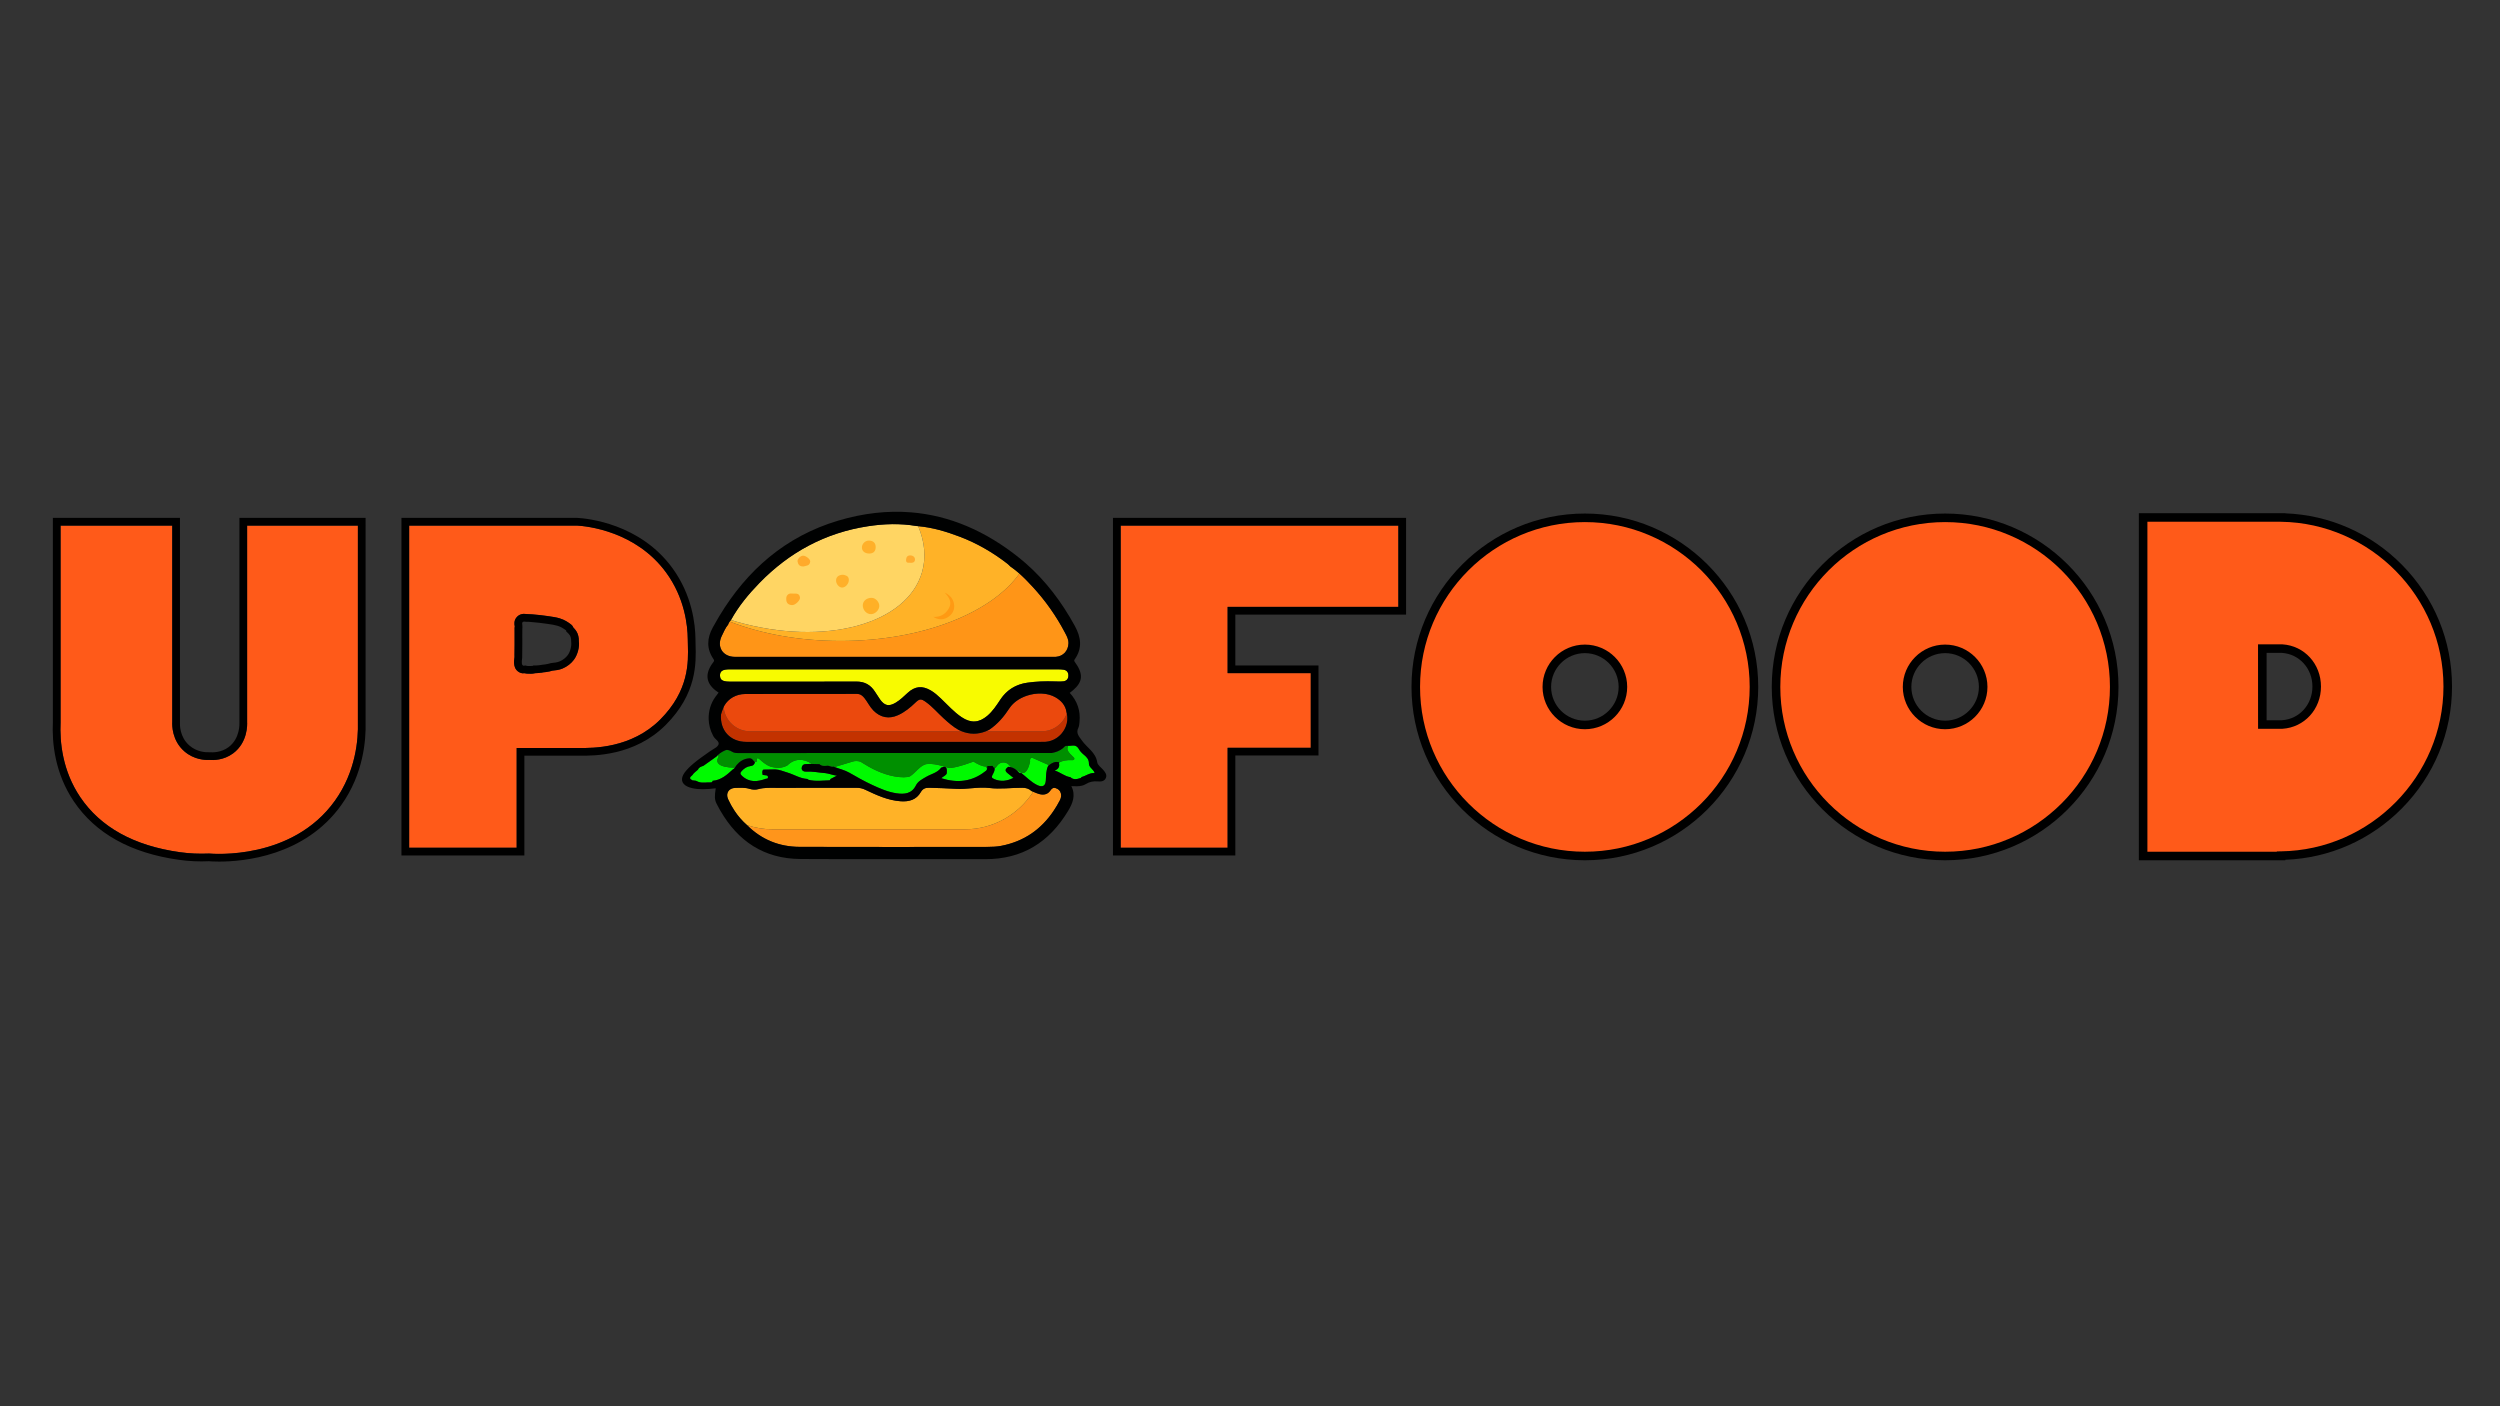 <?xml version="1.0" encoding="UTF-8" standalone="no"?>
<!-- Generator: Adobe Illustrator 24.0.0, SVG Export Plug-In . SVG Version: 6.00 Build 0)  -->

<svg
   xmlns:dc="http://purl.org/dc/elements/1.1/"
   xmlns:cc="http://creativecommons.org/ns#"
   xmlns:rdf="http://www.w3.org/1999/02/22-rdf-syntax-ns#"
   xmlns:svg="http://www.w3.org/2000/svg"
   xmlns="http://www.w3.org/2000/svg"
   xmlns:sodipodi="http://sodipodi.sourceforge.net/DTD/sodipodi-0.dtd"
   xmlns:inkscape="http://www.inkscape.org/namespaces/inkscape"
   version="1.1"
   id="Livello_1"
   x="0px"
   y="0px"
   viewBox="0 0 1920 1080"
   style="enable-background:new 0 0 1920 1080;"
   xml:space="preserve"
   sodipodi:docname="LOGO.svg"
   inkscape:version="0.92.2 (5c3e80d, 2017-08-06)"><rect x="0" y="0" width="1920" height="1080" fill="#333333" stroke="none"/><defs
     id="defs175" /><sodipodi:namedview
     pagecolor="#ffffff"
     bordercolor="#666666"
     borderopacity="1"
     objecttolerance="10"
     gridtolerance="10"
     guidetolerance="10"
     inkscape:pageopacity="0"
     inkscape:pageshadow="2"
     inkscape:window-width="1920"
     inkscape:window-height="1017"
     id="namedview173"
     showgrid="false"
     inkscape:zoom="0.37604167"
     inkscape:cx="435.81086"
     inkscape:cy="422.28281"
     inkscape:window-x="-8"
     inkscape:window-y="51"
     inkscape:window-maximized="1"
     inkscape:current-layer="Livello_1" /><style
     type="text/css"
     id="style2">
	.st0{fill:#FF951B;}
	.st1{fill:#FFB227;}
	.st2{fill:#C33200;}
	.st3{fill:#EB490D;}
	.st4{fill:#F8FB00;}
	.st5{fill:#FF9517;}
	.st6{fill:#FFD563;}
	.st7{fill:#00FA00;}
	.st8{fill:#008F00;}
	.st9{fill:#000101;}
	.st10{fill:#FFB026;}
	.st11{fill:#FFB02A;}
	.st12{fill:#FFAA28;}
	.st13{fill:#FFAA2B;}
	.st14{fill:#FFAC2E;}
	.st15{fill:#FF9A13;}
	.st16{fill:#FF5A19;}
</style><g
     id="g112"
     transform="matrix(0.821,0,0,0.821,173.205,83.379)"><g
       id="g46"><g
         id="g12"><g
           id="g6"><path
             class="st0"
             d="m 776.62,635.69 c -2.47,-0.82 -3.79,0.45 -5.19,2.47 -2.4,3.46 -6.14,4.11 -10,3.13 -2.01,-0.51 -3.94,-1.37 -5.88,-2.2 -13.55,21.09 -37.2,35.14 -63.98,35.14 H 511.9 c -8.42,0 -16.52,-1.41 -24.11,-3.97 13.6,13.65 30.24,20.32 49.3,20.38 58.69,0.19 117.37,0.09 176.06,0.03 4.14,0 8.36,-0.2 12.41,-0.98 25.51,-4.91 43.22,-20 54.98,-42.74 1.04,-2 1.39,-4.08 0.91,-6.26 -0.58,-2.61 -2.38,-4.19 -4.83,-5 z"
             id="path4"
             inkscape:connector-curvature="0"
             style="fill:#ff951b" /></g><g
           id="g10"><path
             class="st1"
             d="m 691.57,674.23 c 26.79,0 50.44,-14.06 63.98,-35.14 -0.57,-0.24 -1.14,-0.48 -1.71,-0.71 v 0 c -2.41,-2.34 -5.25,-3.01 -8.6,-3.03 -10.27,-0.04 -20.48,1.47 -30.81,0.2 -10.42,-1.28 -20.9,1.49 -31.31,0.79 -8.31,-0.56 -16.6,-0.71 -24.9,-0.99 -3.57,-0.12 -6.04,0.95 -7.81,4.03 -4.2,7.31 -11,9.13 -18.78,8.61 -12,-0.81 -22.68,-5.8 -33.31,-10.84 -2.55,-1.21 -5.04,-1.77 -7.84,-1.76 -24.98,0.06 -49.95,0.03 -74.93,0.04 -5.72,0 -11.48,-0.37 -17.09,1.2 -2.72,0.76 -5.5,0.57 -8.08,-0.23 -4.52,-1.4 -9.1,-1 -13.66,-0.91 -5.91,0.11 -9.11,5 -6.63,10.45 4.19,9.23 9.87,17.46 17.56,24.18 0.05,0.05 0.1,0.09 0.15,0.14 7.59,2.56 15.69,3.97 24.11,3.97 z"
             id="path8"
             inkscape:connector-curvature="0"
             style="fill:#ffb227" /></g></g><g
         id="g26"><g
           id="g16"><path
             class="st2"
             d="m 487.28,592.44 c 91.31,0 182.63,0 273.94,0 1.72,0 3.45,0.06 5.17,-0.02 13.58,-0.58 23.63,-13.94 20.57,-26.7 -3.34,9.73 -12.58,16.78 -23.41,16.78 h -52.29 c -7.54,3.02 -15.08,2.99 -22.64,0 H 490.6 c -12.92,0 -23.59,-10.03 -24.66,-22.68 -1.09,2.44 -2.4,6.34 -2.44,6.89 -1.23,15.01 8.69,25.73 23.78,25.73 z"
             id="path14"
             inkscape:connector-curvature="0"
             style="fill:#c33200" /></g><g
           id="g20"><path
             class="st3"
             d="m 786.96,565.73 c -0.08,-0.32 -0.15,-0.64 -0.25,-0.95 -0.85,-6.57 -4.98,-10.93 -10.29,-14.02 -13.18,-7.68 -34.88,-2.48 -43.2,10.28 -5.15,7.89 -11.11,14.91 -19.01,20.15 0,0 0,0 0,0 -0.98,0.5 -1.97,0.93 -2.95,1.32 h 52.29 c 10.83,0 20.07,-7.06 23.41,-16.78 z"
             id="path18"
             inkscape:connector-curvature="0"
             style="fill:#eb490d" /></g><g
           id="g24"><path
             class="st3"
             d="m 490.6,582.51 h 198.03 c -0.95,-0.37 -1.89,-0.78 -2.84,-1.25 0,0 0,0 0,0 v 0 c -5.15,-2.92 -9.54,-6.77 -13.91,-10.74 -5.6,-5.1 -10.5,-10.94 -16.71,-15.39 -4.5,-3.22 -5.93,-3.21 -9.98,0.7 -4.77,4.61 -9.85,8.75 -15.94,11.54 -8.59,3.94 -16.57,2.4 -23.18,-4.28 -3.38,-3.42 -5.35,-7.79 -8.28,-11.49 -1.85,-2.33 -3.87,-4.06 -7.14,-4.05 -34.86,0.05 -69.73,-0.06 -104.59,0.09 -8.48,0.04 -15.69,4.37 -19.45,10.85 -0.2,0.34 -0.43,0.81 -0.66,1.35 1.06,12.64 11.73,22.67 24.65,22.67 z"
             id="path22"
             inkscape:connector-curvature="0"
             style="fill:#eb490d" /></g></g><g
         id="g30"><path
           class="st4"
           d="m 471.76,536.09 c 39.48,0 78.96,0.08 118.44,-0.06 7.67,-0.03 13.18,3.07 17.23,9.34 1.56,2.41 3.09,4.84 4.73,7.19 4.26,6.09 8.3,6.99 14.67,3.23 4.24,-2.5 7.7,-5.96 11.31,-9.26 6.85,-6.27 13.6,-6.88 21.62,-2.21 3.5,2.04 6.47,4.73 9.4,7.49 6.36,5.99 12.12,12.67 19.48,17.55 8.62,5.72 16.13,5.3 24.01,-1.37 5,-4.23 8.53,-9.65 12.1,-15.06 5.95,-9.01 14.32,-14.23 25,-15.83 8.55,-1.29 17.14,-1.48 25.76,-1.23 2.72,0.08 5.47,0.24 8.16,-0.07 3.11,-0.36 4.86,-2.39 4.8,-5.61 -0.05,-2.98 -1.64,-4.87 -4.6,-5.34 -1.69,-0.27 -3.42,-0.3 -5.14,-0.3 -50.97,-0.01 -101.93,-0.01 -152.9,-0.01 -51.4,0 -102.79,0 -154.19,0 -6.63,0 -9.16,1.62 -9.12,5.82 0.05,4.19 2.54,5.73 9.24,5.73 z"
           id="path28"
           inkscape:connector-curvature="0"
           style="fill:#f8fb00" /></g><g
         id="g44"><g
           id="g34"><path
             class="st5"
             d="m 476.58,512.9 c 99.07,0 198.15,0 297.22,0 1,0 2.01,0.05 3.01,-0.03 6.83,-0.54 11.46,-5.66 11.73,-12.55 0.15,-3.7 -1.5,-6.68 -3.09,-9.72 -8.22,-15.75 -18.37,-30.18 -30.41,-43.22 -3.96,-4.29 -8.01,-8.53 -12.39,-12.4 -26.14,36.89 -91.23,63.03 -167.41,63.03 -38.61,0 -74.37,-6.72 -103.66,-18.14 -0.63,0.86 -1.12,1.8 -1.43,2.85 0,0 0,0 0,0 -2.64,3.1 -4.11,6.88 -5.89,10.45 -5.12,10.31 0.81,19.73 12.32,19.73 z"
             id="path32"
             inkscape:connector-curvature="0"
             style="fill:#ff9517" /></g><g
           id="g38"><path
             class="st1"
             d="m 742.66,434.99 c -2.7,-2.39 -5.52,-4.64 -8.53,-6.68 -0.93,-0.88 -1.79,-1.84 -2.8,-2.61 -13.59,-10.51 -28.32,-19.06 -44.39,-25.18 -12.63,-4.81 -25.51,-8.66 -39.03,-9.89 6.1,14.42 7.64,29.09 3.66,42.98 -14.07,49.07 -91.73,69.86 -173.46,46.42 -1.78,-0.51 -3.54,-1.04 -5.29,-1.59 -0.01,0.01 -0.02,0.03 -0.02,0.04 -0.45,0.44 -0.84,0.91 -1.2,1.4 29.29,11.42 65.05,18.14 103.66,18.14 76.16,0 141.26,-26.14 167.4,-63.03 z"
             id="path36"
             inkscape:connector-curvature="0"
             style="fill:#ffb227" /></g><g
           id="g42"><path
             class="st6"
             d="m 651.57,433.6 c 3.98,-13.89 2.44,-28.55 -3.66,-42.98 -0.57,-0.05 -1.14,-0.11 -1.71,-0.15 -15.14,-2.6 -30.33,-2.08 -45.38,0.24 -39.76,6.12 -73.39,24.29 -101.37,53.05 -10.21,10.49 -19.54,21.73 -26.63,34.66 1.75,0.54 3.51,1.08 5.29,1.59 81.72,23.45 159.38,2.66 173.46,-46.41 z"
             id="path40"
             inkscape:connector-curvature="0"
             style="fill:#ffd563" /></g></g></g><g
       id="g72"><g
         id="g50"><path
           class="st7"
           d="m 799.68,626.33 c 0.22,-0.07 0.43,-0.14 0.65,-0.2 0.13,-0.27 0.26,-0.53 0.39,-0.8 0,0 0,0 0,0 4.17,-0.96 7.56,-4.16 12.35,-3.7 -1.14,-3.86 -5.54,-5.16 -5.42,-9.11 0.1,-3.51 -1.96,-5.81 -4.4,-7.81 -1.99,-1.62 -3.79,-3.43 -5.03,-5.62 -1.57,-2.78 -3.74,-3.65 -6.76,-3.19 -1.06,0.16 -2.15,0.18 -3.23,0.2 -1.52,3.28 -0.99,5.17 5.38,11.11 0.89,0.83 0.26,2.32 -0.96,2.27 -6.18,-0.24 -10.18,0.57 -12.98,2.46 0.57,3.03 0.14,5.72 -4.06,7.28 5.78,1.87 9.54,5.59 14.67,6.2 2.96,2.78 6.18,1.91 9.4,0.91 z"
           id="path48"
           inkscape:connector-curvature="0"
           style="fill:#00fa00" /></g><g
         id="g54"><path
           class="st7"
           d="m 733.02,614.14 c -2.95,-3.44 -8.33,-3.27 -11.05,0.36 l -1.61,2.14 -0.98,0.42 c 0.35,2.21 -0.81,4.08 -1.75,5.91 -1.08,2.11 -1.37,3.07 1.45,4.28 6.24,2.68 11.89,1.86 18.01,-1.15 -1.86,-1.49 -3.33,-2.75 -4.88,-3.9 -3.34,-2.49 -3.33,-4.17 0.1,-6.47 1.3,0.07 2.5,0.34 3.62,0.76 l -1.75,-1 z"
           id="path52"
           inkscape:connector-curvature="0"
           style="fill:#00fa00" /></g><g
         id="g58"><path
           class="st7"
           d="m 699.63,610.88 c -12.51,4.62 -20.28,6.43 -23.83,5.72 -7.14,-2.47 -13.92,-3.98 -19.93,-3.41 -5.76,0.82 -10.34,8.1 -15.42,11.36 -2.04,1.3 -8.76,1.31 -14.97,0.12 -11.38,-2.17 -21.04,-7.01 -31.62,-13.72 -2.36,-0.79 -4.91,-0.82 -7.3,-0.1 l -16.84,5.12 c 4.62,1.76 9.49,2.79 13.86,5.3 6.93,3.98 13.95,7.97 21.14,11.31 7.3,3.4 14.94,6.76 23.05,7.96 7.21,1.06 14.12,0.52 18.08,-7.39 1.94,-3.87 5.84,-5.81 9.51,-7.96 4.76,-2.78 10.6,-3.84 14.13,-8.64 0,0 0,0 0,0 0,0 0,0 0,0 2.85,-1.27 5.16,-1.47 5.27,2.67 0.02,0.85 -0.04,1.7 -0.06,2.55 -0.8,2.37 -3.56,2.78 -5.06,4.67 15.06,4.74 28.8,3.27 41.18,-6.58 0,0 0,0 0,0 0,0 0,0 0,0 1,-0.55 1.42,-1.32 1.6,-2.18 -0.24,-0.7 -0.66,-1.43 -1.26,-2.2 -3.33,-0.02 -7.34,-2.05 -11.53,-4.6 z"
           id="path56"
           inkscape:connector-curvature="0"
           style="fill:#00fa00" /></g><g
         id="g62"><path
           class="st7"
           d="m 752.61,610.88 c -2.12,9.44 -5.51,12.84 -10.37,9.21 l -2.69,-1.54 c 0.71,0.58 1.38,1.23 2.01,1.95 0.84,0.96 1.66,1.41 2.88,1.11 4.85,3.8 9.07,8.37 14.74,11.16 0.03,0.02 0.06,0.04 0.1,0.05 4.75,2.32 7.76,1.05 8.07,-4.26 0.27,-4.69 0.15,-9.38 2.18,-13.77 0,0 0,0 0,0 0,0 0,0 0.01,0 0.24,-0.19 0.48,-0.38 0.72,-0.57 l -15.34,-6.82 c -1.98,-0.63 -2.69,1.36 -2.31,3.48 z"
           id="path60"
           inkscape:connector-curvature="0"
           style="fill:#00fa00" /></g><g
         id="g66"><path
           class="st7"
           d="m 461.23,606.28 -0.46,-1.74 c -0.55,0.51 -1.08,1.04 -1.56,1.63 -4.06,2.88 -8.12,5.77 -12.18,8.65 -2.04,0.66 -4.12,1.28 -5.05,3.54 -0.85,0.81 -1.79,1.53 -2.69,2.29 -0.98,0.83 -1.9,1.71 -2.57,2.85 -2.89,2.34 -2.89,3.33 0,4.91 0,0 0,0 0,0 0,0 0,0 0,0 0,0 0,0 0,0 1.11,0.14 2.23,0.27 3.34,0.41 0,0 0,0 0,0 0.6,0.27 1.2,0.54 1.8,0.82 0,0 0,0 0,0 0,0 0,0 0,0 0.35,0.15 0.71,0.28 1.07,0.39 3.61,1.11 7.35,0.13 11.02,0.32 1,0.05 1.58,-0.48 1.7,-1.49 7.95,-0.64 13.47,-5.6 18.94,-10.66 0,0 0,0 0,0 0.83,-0.34 1.39,-0.92 1.86,-1.58 -16.51,-0.38 -18.21,-5.36 -15.22,-10.34 z"
           id="path64"
           inkscape:connector-curvature="0"
           style="fill:#00fa00" /></g><g
         id="g70"><path
           class="st7"
           d="m 525.72,614.34 c -4.63,2.74 -10.05,2.96 -16.12,1.15 -9.21,-3.46 -12.67,-12.67 -12.67,-4.61 l -1.73,0.54 c 0,0 0,0 0,0 -0.44,2.17 -1.68,3.34 -3.97,3.59 -3.31,0.36 -5.89,2.04 -8.22,4.47 -1.84,1.92 -1.73,2.99 0.16,4.76 6.89,6.42 14.51,5.58 22.43,2.63 0.91,0.07 1.74,-0.07 1.83,-1.18 0.07,-0.88 -0.21,-1.73 -1.22,-1.91 -1.24,-0.22 -2.5,-0.32 -3.75,-0.46 -0.16,-1.69 -0.88,-3.46 0.64,-4.93 3.75,-0.06 7.5,-0.11 11.25,-0.17 3.85,0.1 7.3,1.74 10.92,2.78 6.43,1.85 12.2,5.78 19.1,6.12 0,0 0,0 0,0 0.33,0.26 0.66,0.52 0.98,0.78 0,0 0,0 0,0 0,0 0,0 0,0 6.54,1.69 13.17,0.68 19.76,0.5 0.31,-0.01 0.59,-0.85 0.89,-1.3 0,0 0,0 0,0 1.66,-0.86 3.32,-1.72 5.96,-3.09 -4.5,-0.49 -7.47,-2.11 -10.96,-2.38 -6.07,-0.47 -12.08,-1.78 -18.22,-1.42 -2.2,0.13 -3.81,-1.22 -3.82,-3.06 0,-1.93 1.17,-3.85 3.71,-3.93 1.43,-0.04 2.86,-0.12 4.29,-0.19 v 0 c 0.53,0.02 1.06,0.03 1.59,0.05 -7.62,-5.31 -16.22,-5.34 -22.83,1.26 z"
           id="path68"
           inkscape:connector-curvature="0"
           style="fill:#00fa00" /></g></g><g
       id="g76"><path
         class="st8"
         d="m 792.65,609.48 c 1.21,0.05 1.85,-1.44 0.96,-2.27 -6.37,-5.94 -6.91,-7.84 -5.38,-11.11 -0.49,0.01 -0.99,0.02 -1.48,0.04 0,0 0,0 0,0 -0.93,-0.04 -1.54,0.4 -2.09,0.94 -0.43,0.42 -0.82,0.9 -1.28,1.27 -3.1,2.47 -6.65,3.81 -10.51,4.46 -1.82,0 -3.63,0 -5.45,0 -58.31,0 -116.63,-0.01 -174.94,0.01 -37.6,0.01 -75.2,0.05 -112.79,0.08 0,0 0,0 0,0 0,0 0,0 0,0 -2.11,-0.07 -4.08,-0.11 -6.07,-1.41 -1.58,-1.04 -4.22,-1.98 -5.71,-1.36 -2.55,1.07 -5.05,2.47 -7.15,4.41 l 0.46,1.74 c -2.99,4.99 -1.29,9.96 15.22,10.34 0.59,-0.82 1.04,-1.77 1.69,-2.54 2.99,-3.52 6.49,-5.72 11.37,-6.25 3.44,-0.38 3.95,2.21 5.7,3.6 l 1.73,-0.54 c 0,-8.06 3.46,1.15 12.67,4.61 6.07,1.81 11.5,1.59 16.12,-1.15 6.6,-6.6 15.21,-6.57 22.85,-1.27 2.36,0.07 4.72,0.14 7.08,0.2 2.01,2.01 4.53,1.7 7.02,1.52 0,0 0,0 0,0 0,0 0,0 0,0 2.1,-0.43 3.89,1.49 6.03,0.78 0.34,0.14 0.68,0.26 1.03,0.4 l 16.84,-5.12 c 2.38,-0.73 4.93,-0.69 7.3,0.1 10.57,6.72 20.24,11.55 31.62,13.72 6.21,1.19 12.94,1.18 14.97,-0.12 5.09,-3.26 9.67,-10.54 15.42,-11.36 6.01,-0.57 12.79,0.95 19.93,3.41 3.55,0.71 11.33,-1.09 23.83,-5.72 4.19,2.55 8.2,4.57 11.52,4.61 0.6,0.77 1.02,1.5 1.26,2.2 0.19,-0.85 0.15,-1.79 0.26,-2.68 1.68,-0.04 3.37,-0.08 5.05,-0.12 0.22,0.84 0.44,1.68 1.57,1.63 0.05,0.19 0.07,0.36 0.1,0.54 l 0.98,-0.42 1.61,-2.14 c 2.72,-3.63 8.1,-3.8 11.05,-0.36 l 1.16,1.35 1.75,1 c 1.32,0.48 2.52,1.18 3.62,2.07 l 2.69,1.54 c 4.86,3.62 8.25,0.23 10.37,-9.21 -0.38,-2.12 0.33,-4.11 2.3,-3.46 l 15.34,6.82 c 2.72,-2.1 5.6,-3.69 9.31,-2.79 0.04,0.17 0.07,0.33 0.1,0.49 2.79,-1.91 6.79,-2.72 12.97,-2.48 z"
         id="path74"
         inkscape:connector-curvature="0"
         style="fill:#008f00" /></g><g
       id="g80"><path
         class="st9"
         d="m 791.23,633.84 c 3.53,0.14 6.89,0.31 9.93,-0.45 1.24,-0.31 2.44,-0.77 3.57,-1.47 3.5,-2.18 7.01,-2.85 11,-2.52 3.04,0.26 6.36,0.12 7.78,-3.22 1.31,-3.07 -0.74,-5.53 -2.61,-7.73 -1.95,-2.29 -5.04,-4.12 -5.49,-7.05 -1.44,-9.28 -9.67,-13.56 -14.4,-20.37 -2.62,-3.77 -5.73,-6.69 -3.25,-11.74 0.79,-1.61 0.89,-3.61 1.08,-5.46 1.08,-10.45 -2.03,-19.55 -9.12,-27.26 1.15,-0.84 2.18,-1.68 3.14,-2.5 9.32,-8.01 9.64,-15.39 1.61,-26.4 -0.76,-1.05 -0.72,-1.58 -0.04,-2.55 7.27,-10.35 5.86,-20.54 0.06,-31.12 -12.16,-22.19 -27.09,-42.13 -46.03,-58.68 -1.84,-1.61 -3.7,-3.19 -5.62,-4.73 -31.5,-25.34 -65.44,-39.98 -101.66,-42.89 -21.81,-1.76 -44.45,0.74 -67.88,7.71 -49.44,14.71 -85.43,46.29 -111.4,89.36 -0.16,0.27 -0.33,0.54 -0.49,0.81 -1.92,3.21 -3.79,6.48 -5.61,9.82 -5.5,10.12 -6.01,19.88 0.64,29.57 0.82,1.19 0.74,1.75 -0.13,2.87 -4.03,5.23 -5.82,10.08 -5.41,14.55 0.4,4.35 2.9,8.33 7.5,11.94 0.88,0.69 1.8,1.36 2.83,2.02 -0.95,1.26 -1.91,2.51 -2.84,3.78 -4.56,6.14 -6.7,13.7 -6.44,21.2 0.18,5.17 1.51,10.3 3.97,14.94 0.22,0.42 0.43,0.84 0.67,1.25 1.54,2.63 5.88,4.62 4.46,7.65 -0.44,0.93 -1.21,1.7 -2.13,2.4 -1.67,1.27 -3.86,2.3 -5.59,3.55 -0.23,0.17 -0.48,0.32 -0.71,0.49 -5.15,3.71 -10.45,7.25 -15.27,11.37 -0.59,0.5 -1.17,1.01 -1.75,1.53 -1.63,1.48 -3.19,3.05 -4.65,4.73 -5,5.77 -5.2,10.62 -0.94,13.75 1.54,1.13 3.65,2.04 6.35,2.68 3.36,0.8 6.72,1.06 10.1,1.05 4.02,-0.01 8.06,-0.41 12.1,-0.85 -1.14,7.32 -1.17,10.53 0.81,14.44 0.9,1.78 1.84,3.52 2.8,5.22 0.27,0.47 0.54,0.93 0.81,1.4 16.33,28.18 40.46,44.85 74.86,45.06 57.59,0.37 115.18,-0.04 172.77,0.15 34.71,0.11 59.88,-15.78 77.48,-44.99 0.04,-0.07 0.09,-0.15 0.13,-0.22 4.27,-7.12 7.3,-14.46 3.01,-23.09 z M 655.17,555.12 c 6.2,4.45 11.11,10.3 16.71,15.39 4.37,3.97 8.76,7.83 13.91,10.74 v 0 c 0,0 0,0 0,0 0.95,0.47 1.89,0.88 2.84,1.25 7.55,2.99 15.1,3.02 22.64,0 0.98,-0.39 1.97,-0.83 2.95,-1.32 0,0 0,0 0,0 7.9,-5.24 13.86,-12.26 19.01,-20.15 3.56,-5.46 9.58,-9.53 16.33,-11.8 9.01,-3.04 19.33,-2.86 26.87,1.53 2.55,1.48 4.82,3.26 6.59,5.44 1.92,2.35 3.25,5.16 3.7,8.58 0.09,0.32 0.17,0.63 0.25,0.95 1.03,4.28 0.56,8.62 -1,12.53 -1.76,4.4 -4.91,8.25 -8.97,10.82 -2.84,1.8 -6.12,2.97 -9.65,3.28 -0.31,0.03 -0.63,0.05 -0.94,0.07 -1.72,0.07 -3.45,0.02 -5.17,0.02 -91.31,0 -182.63,0 -273.94,0 -15.09,0 -25.01,-10.72 -23.78,-25.73 0.04,-0.54 1.36,-4.44 2.44,-6.89 0.24,-0.53 0.46,-1 0.66,-1.35 3.75,-6.48 10.96,-10.81 19.45,-10.85 34.86,-0.15 69.73,-0.04 104.59,-0.09 3.28,-0.01 5.3,1.72 7.14,4.05 2.93,3.7 4.9,8.08 8.28,11.49 6.61,6.67 14.59,8.21 23.18,4.28 6.08,-2.79 11.17,-6.93 15.94,-11.54 4.04,-3.91 5.47,-3.92 9.97,-0.7 z m -190.9,-61.94 c 1.78,-3.57 3.25,-7.35 5.89,-10.45 0,0 0,0 0,0 0.31,-1.06 0.8,-2 1.43,-2.85 0.36,-0.49 0.75,-0.97 1.2,-1.4 0.01,-0.01 0.02,-0.03 0.02,-0.04 7.09,-12.93 16.42,-24.17 26.63,-34.66 27.98,-28.77 61.62,-46.93 101.37,-53.05 15.05,-2.32 30.24,-2.84 45.38,-0.24 0.57,0.04 1.14,0.1 1.71,0.15 13.52,1.23 26.4,5.08 39.03,9.89 16.07,6.11 30.8,14.66 44.39,25.18 1.01,0.78 1.87,1.74 2.8,2.61 3.01,2.04 5.83,4.3 8.53,6.68 4.38,3.87 8.42,8.11 12.39,12.4 12.03,13.04 22.18,27.47 30.41,43.22 1.59,3.04 3.23,6.02 3.09,9.72 -0.27,6.89 -4.9,12.01 -11.73,12.55 -1,0.08 -2.01,0.03 -3.01,0.03 -99.07,0 -198.15,0 -297.22,0 -11.51,-0.02 -17.44,-9.44 -12.31,-19.74 z m 125.93,42.85 c -39.48,0.14 -78.96,0.06 -118.44,0.06 -1.22,0 -2.31,-0.05 -3.26,-0.16 -3.41,-0.39 -5.14,-1.54 -5.72,-3.72 -0.15,-0.55 -0.24,-1.15 -0.25,-1.83 -0.04,-4.21 2.49,-5.82 9.12,-5.82 7.19,0 14.38,0 21.57,0 44.21,0 88.41,0 132.62,0 28.15,0 56.3,0 84.45,0.01 22.81,0 45.63,0 68.44,0.01 1.71,0 3.45,0.03 5.14,0.3 2.95,0.47 4.55,2.35 4.6,5.34 0.05,3.22 -1.69,5.25 -4.8,5.61 -1.11,0.13 -2.22,0.17 -3.34,0.17 -1.6,0.01 -3.22,-0.05 -4.82,-0.1 -8.62,-0.25 -17.21,-0.06 -25.76,1.23 -3.46,0.52 -6.68,1.43 -9.65,2.72 -6.19,2.68 -11.32,7.03 -15.34,13.12 -3.57,5.4 -7.1,10.82 -12.1,15.06 -7.88,6.67 -15.39,7.1 -24.01,1.37 -7.36,-4.88 -13.11,-11.56 -19.48,-17.55 -2.93,-2.76 -5.9,-5.45 -9.4,-7.49 -8.01,-4.68 -14.77,-4.06 -21.62,2.21 -3.6,3.3 -7.07,6.76 -11.31,9.26 -6.37,3.75 -10.41,2.85 -14.67,-3.23 -1.64,-2.35 -3.18,-4.78 -4.73,-7.19 -4.06,-6.31 -9.57,-9.41 -17.24,-9.38 z m 135.37,153.66 c -4.05,0.78 -8.27,0.97 -12.41,0.98 -58.69,0.06 -117.38,0.16 -176.06,-0.03 -19.06,-0.06 -35.7,-6.73 -49.3,-20.38 -0.05,-0.05 -0.1,-0.09 -0.15,-0.14 -4.47,-3.91 -8.25,-8.34 -11.46,-13.17 -2.32,-3.48 -4.35,-7.15 -6.1,-11.02 -2.47,-5.45 0.73,-10.33 6.63,-10.45 4.56,-0.09 9.14,-0.49 13.66,0.91 2.58,0.8 5.36,0.99 8.08,0.23 5.61,-1.57 11.37,-1.2 17.09,-1.2 24.98,-0.01 49.95,0.02 74.93,-0.04 2.8,-0.01 5.29,0.55 7.84,1.76 10.63,5.05 21.3,10.04 33.31,10.84 7.78,0.52 14.58,-1.3 18.78,-8.61 1.77,-3.08 4.24,-4.15 7.81,-4.03 8.3,0.28 16.59,0.43 24.9,0.99 10.4,0.7 20.89,-2.07 31.31,-0.79 10.33,1.27 20.54,-0.24 30.81,-0.2 3.36,0.01 6.2,0.69 8.6,3.03 v 0 c 0.57,0.22 1.14,0.46 1.71,0.71 1.94,0.82 3.86,1.68 5.88,2.2 3.86,0.98 7.6,0.33 10,-3.13 1.4,-2.02 2.73,-3.29 5.19,-2.47 2.45,0.82 4.25,2.4 4.84,5.01 0.48,2.17 0.13,4.25 -0.91,6.26 -1.82,3.53 -3.81,6.84 -5.92,9.99 -11.54,17.17 -27.5,28.61 -49.06,32.75 z m 50.04,-70.47 c 4.2,-1.56 4.63,-4.25 4.06,-7.28 -0.03,-0.16 -0.06,-0.33 -0.1,-0.49 -3.71,-0.9 -6.6,0.7 -9.31,2.79 -0.24,0.19 -0.48,0.37 -0.72,0.57 0,0 0,0 -0.01,0 0,0 0,0 0,0 -2.03,4.38 -1.91,9.08 -2.18,13.77 -0.31,5.31 -3.31,6.57 -8.07,4.26 -0.03,-0.02 -0.06,-0.04 -0.1,-0.05 -5.67,-2.79 -9.89,-7.36 -14.74,-11.16 -1.22,0.3 -2.05,-0.15 -2.88,-1.11 -0.63,-0.72 -1.3,-1.37 -2.01,-1.95 -1.1,-0.89 -2.31,-1.59 -3.62,-2.07 -1.12,-0.41 -2.32,-0.68 -3.62,-0.76 -3.43,2.3 -3.44,3.98 -0.1,6.47 1.55,1.15 3.02,2.4 4.88,3.9 -6.12,3.01 -11.77,3.83 -18.01,1.15 -2.82,-1.21 -2.53,-2.17 -1.45,-4.28 0.94,-1.83 2.1,-3.7 1.75,-5.91 -0.03,-0.18 -0.05,-0.36 -0.1,-0.54 -1.14,0.05 -1.36,-0.79 -1.57,-1.63 -1.68,0.04 -3.37,0.08 -5.05,0.12 -0.11,0.89 -0.07,1.83 -0.26,2.68 -0.19,0.86 -0.6,1.63 -1.6,2.18 0,0 0,0 0,0 0,0 0,0 0,0 -12.38,9.85 -26.12,11.32 -41.18,6.58 1.5,-1.89 4.27,-2.3 5.06,-4.67 0.02,-0.85 0.08,-1.7 0.06,-2.55 -0.11,-4.14 -2.42,-3.94 -5.27,-2.67 0,0 0,0 0,0 0,0 0,0 0,0 -3.53,4.8 -9.37,5.85 -14.13,8.64 -3.67,2.15 -7.57,4.09 -9.51,7.96 -3.96,7.9 -10.87,8.45 -18.08,7.39 -8.1,-1.19 -15.74,-4.56 -23.05,-7.96 -7.19,-3.34 -14.21,-7.33 -21.14,-11.31 -4.37,-2.51 -9.24,-3.54 -13.86,-5.3 -0.34,-0.13 -0.69,-0.26 -1.03,-0.4 -2.13,0.71 -3.93,-1.22 -6.03,-0.78 0,0 0,0 0,0 0,0 0,0 0,0 -2.49,0.18 -5,0.49 -7.02,-1.52 -2.36,-0.07 -4.72,-0.14 -7.08,-0.2 -0.53,-0.02 -1.06,-0.03 -1.59,-0.05 v 0 c -1.43,0.06 -2.86,0.14 -4.29,0.19 -2.55,0.08 -3.72,2.01 -3.71,3.93 0,1.84 1.61,3.19 3.82,3.06 6.14,-0.36 12.15,0.95 18.22,1.42 3.49,0.27 6.46,1.89 10.96,2.38 -2.64,1.37 -4.3,2.23 -5.96,3.09 0,0 0,0 0,0 -0.3,0.45 -0.58,1.29 -0.89,1.3 -6.59,0.18 -13.21,1.19 -19.76,-0.5 0,0 0,0 0,0 0,0 0,0 0,0 -0.33,-0.26 -0.66,-0.52 -0.98,-0.78 0,0 0,0 0,0 -6.9,-0.34 -12.67,-4.26 -19.1,-6.12 -3.62,-1.04 -7.07,-2.68 -10.92,-2.78 -3.75,0.06 -7.5,0.11 -11.25,0.17 -1.53,1.47 -0.81,3.24 -0.64,4.93 1.25,0.15 2.51,0.24 3.75,0.46 1.01,0.18 1.29,1.03 1.22,1.91 -0.09,1.11 -0.92,1.25 -1.83,1.18 -7.92,2.96 -15.54,3.8 -22.43,-2.63 -1.9,-1.77 -2.01,-2.84 -0.16,-4.76 2.33,-2.43 4.91,-4.11 8.22,-4.47 2.29,-0.25 3.52,-1.42 3.97,-3.59 0,0 0,0 0,0 -1.74,-1.39 -2.26,-3.98 -5.7,-3.6 -4.88,0.53 -8.37,2.73 -11.37,6.25 -0.65,0.77 -1.1,1.71 -1.69,2.54 -0.47,0.65 -1.02,1.23 -1.86,1.58 0,0 0,0 0,0 -5.47,5.05 -10.99,10.02 -18.94,10.66 -0.12,1.01 -0.7,1.54 -1.7,1.49 -3.67,-0.18 -7.41,0.8 -11.02,-0.32 -0.36,-0.11 -0.71,-0.23 -1.07,-0.39 0,0 0,0 0,0 0,0 0,0 0,0 -0.6,-0.27 -1.2,-0.54 -1.8,-0.82 0,0 0,0 0,0 -1.11,-0.14 -2.23,-0.27 -3.34,-0.41 0,0 0,0 0,0 0,0 0,0 0,0 0,0 0,0 0,0 -2.88,-1.57 -2.88,-2.57 0,-4.91 0.67,-1.14 1.59,-2.02 2.57,-2.85 0.9,-0.76 1.84,-1.47 2.69,-2.29 0.92,-2.27 3,-2.88 5.05,-3.54 4.06,-2.88 8.12,-5.77 12.18,-8.65 0.49,-0.59 1.01,-1.12 1.56,-1.63 2.1,-1.94 4.6,-3.34 7.15,-4.41 1.49,-0.63 4.12,0.32 5.71,1.36 1.99,1.3 3.96,1.34 6.07,1.41 0,0 0,0 0,0 0,0 0,0 0,0 37.6,-0.03 75.19,-0.07 112.79,-0.08 58.31,-0.01 116.63,-0.01 174.94,-0.01 1.82,0 3.63,0 5.45,0 3.86,-0.65 7.41,-1.99 10.51,-4.46 0.46,-0.36 0.85,-0.85 1.28,-1.27 0.55,-0.54 1.16,-0.98 2.09,-0.94 0,0 0,0 0,0 0.49,-0.02 0.98,-0.03 1.48,-0.04 1.09,-0.02 2.17,-0.04 3.23,-0.2 3.02,-0.46 5.19,0.42 6.76,3.19 1.24,2.19 3.04,4 5.03,5.62 2.45,2 4.51,4.31 4.4,7.81 -0.11,3.95 4.28,5.25 5.42,9.11 -4.78,-0.46 -8.18,2.74 -12.35,3.7 0,0 0,0 0,0 -0.13,0.26 -0.26,0.53 -0.39,0.8 -0.22,0.07 -0.43,0.14 -0.65,0.2 -3.22,1 -6.44,1.87 -9.4,-0.91 -5.12,-0.61 -8.88,-4.32 -14.66,-6.2 z"
         id="path78"
         inkscape:connector-curvature="0"
         style="fill:#000101" /></g><g
       id="g110"><g
         id="g84"><path
           class="st10"
           d="m 604.39,457.69 c 3.71,0.02 7.32,3.93 7.19,7.77 -0.13,3.68 -3.89,7.39 -7.6,7.49 -4.32,0.11 -7.99,-3.82 -7.86,-8.45 0.1,-3.94 3.62,-6.83 8.27,-6.81 z"
           id="path82"
           inkscape:connector-curvature="0"
           style="fill:#ffb026" /></g><g
         id="g88"><path
           class="st11"
           d="m 602.08,416.26 c -3.98,-0.02 -6.7,-2.23 -6.78,-5.52 -0.08,-3.47 2.91,-6.58 6.37,-6.61 4.19,-0.04 6.54,2.18 6.52,6.16 -0.04,3.89 -2.18,5.99 -6.11,5.97 z"
           id="path86"
           inkscape:connector-curvature="0"
           style="fill:#ffb02a" /></g><g
         id="g92"><path
           class="st11"
           d="m 577.82,436.1 c 2.19,0.47 5.06,0.98 5.25,4.5 0.21,3.73 -3.02,7.43 -6.2,7.47 -3.02,0.04 -5.85,-3.35 -5.75,-6.87 0.09,-3.08 2.63,-5.19 6.7,-5.1 z"
           id="path90"
           inkscape:connector-curvature="0"
           style="fill:#ffb02a" /></g><g
         id="g96"><path
           class="st12"
           d="m 524.52,458.85 c -0.24,-3.33 2.09,-5.6 5.04,-5.17 2.66,0.39 7.23,-1.34 7.83,3.74 0.31,2.61 -4.52,7.28 -7.5,7.08 -3.12,-0.21 -5.44,-1.68 -5.37,-5.65 z"
           id="path94"
           inkscape:connector-curvature="0"
           style="fill:#ffaa28" /></g><g
         id="g100"><path
           class="st13"
           d="m 540.78,428.32 c -3.83,0.24 -5.21,-1.91 -5.68,-4.63 -0.4,-2.3 2.82,-5.46 5.16,-5.44 2.74,0.02 6.88,3.35 6.68,5.49 -0.39,4.15 -3.91,3.88 -6.16,4.58 z"
           id="path98"
           inkscape:connector-curvature="0"
           style="fill:#ffaa2b" /></g><g
         id="g104"><path
           class="st14"
           d="m 640.15,424.87 c -2.09,0.16 -3.73,-0.09 -3.54,-2.83 0.18,-2.53 1.33,-4.06 3.9,-4.05 2.6,0.01 4.58,1.58 4.44,4.07 -0.15,2.55 -2.5,3.11 -4.8,2.81 z"
           id="path102"
           inkscape:connector-curvature="0"
           style="fill:#ffac2e" /></g><g
         id="g108"><path
           class="st15"
           d="m 672.71,452.8 c 4.53,2.04 7.7,5.24 8.68,10.16 1.16,5.82 -1.4,10.31 -6.15,13.11 -4.06,2.39 -8.64,2.27 -13.12,-0.55 6.32,0.28 11.04,-2.32 14.19,-7.43 3.81,-6.18 0.61,-10.8 -3.6,-15.29 z"
           id="path106"
           inkscape:connector-curvature="0"
           style="fill:#ff9a13" /></g></g></g><g
     id="g148"
     transform="matrix(0.821,0,0,0.821,173.205,83.379)"><g
       id="g128"><g
         id="g126"><g
           id="g116"><path
             class="st16"
             d="M 123.82,390.1 H 20.21 v 184.03 c 0.11,1.68 0.76,18.74 -13.08,29.02 -8.86,6.58 -18.69,6.5 -22.51,6.17 -3.62,0.2 -14.11,-0.16 -23.18,-8.08 C -50.2,591.08 -49.99,576.7 -49.82,573.92 L -49.83,390.1 H -154.3 v 184.03 c -0.84,18.35 1.69,45.23 18.46,70.05 19,28.13 50.32,45.42 93.1,51.42 9,1.27 18.18,1.68 27.34,1.28 3.63,0.28 77.77,6.51 117.8,-49.49 19.64,-27.47 21.86,-57.64 21.43,-73.17 V 390.1 Z"
             id="path114"
             inkscape:connector-curvature="0"
             style="fill:#ff5a19" /></g><g
           id="g120"><path
             class="st16"
             d="m 432.39,496.29 c -0.13,-13.08 -2.94,-38.53 -20.16,-62.16 -28.41,-39 -74.46,-43.53 -83.4,-44.04 l -157.06,0.01 v 301.37 h 100.57 v -93.33 l 59.1,0.01 c 11.86,0.08 48.12,0.46 75.15,-26.57 27.14,-27.14 26.37,-53.86 25.91,-69.83 -0.06,-1.98 -0.11,-3.8 -0.11,-5.46 z m -106.45,19.23 c -2.67,3.63 -6.41,6.52 -10.82,8.36 -3.2,1.32 -6.35,1.63 -9.39,1.93 -1.39,0.44 -3.57,1.03 -5.89,1.3 l -2.54,0.26 c -0.41,0.13 -1.16,0.3 -1.92,0.36 l -0.89,0.05 -0.23,-3.58 0.22,3.61 -1.08,0.16 c -1.32,0.16 -2.54,0.23 -3.8,0.22 l -0.37,0.08 c -1.2,0.28 -2.33,0.41 -3.46,0.41 -0.04,0 -0.08,0 -0.12,0 l -1.64,-0.04 c -1.39,0.01 -2.94,-0.02 -4.47,-0.44 -1.22,0.22 -2.37,0.13 -3.42,-0.27 -7.58,-2.91 -6.38,-11.01 -5.8,-14.9 L 270.29,511 c 0.13,-6.21 0.11,-12.43 0.1,-18.65 l -0.01,-6.7 0.18,-0.88 -0.07,-0.68 c -0.3,-1.49 -0.96,-5.38 2.17,-8.62 2.2,-2.3 5.18,-3.18 8.84,-2.63 1.71,0.02 3.63,0.13 5.4,0.3 l 1.35,0.13 c 4.14,0.35 8.22,0.77 12.32,1.39 l 2.49,0.36 c 3.12,0.44 6.35,0.89 9.59,1.89 4.63,1.41 7.9,3.64 10.75,5.85 0.88,0.68 1.54,1.58 1.93,2.7 1.13,1.11 2.1,2.29 2.88,3.53 1.6,2.52 2.43,5.97 2.27,9.44 0.79,5.07 -1.07,12.38 -4.54,17.09 z"
             id="path118"
             inkscape:connector-curvature="0"
             style="fill:#ff5a19" /></g><g
           id="g124"><polygon
             class="st16"
             points="1015.19,528.14 937.4,528.14 937.4,466.15 1097.13,466.15 1097.13,390.1 837.36,390.1 837.36,691.47 937.4,691.47 937.4,597.96 1015.19,597.96 "
             id="polygon122"
             style="fill:#ff5a19" /></g></g></g><g
       id="g146"><g
         id="g132"><path
           d="m 830.15,698.68 h 114.46 v -93.51 h 77.79 v -84.24 h -77.79 v -47.57 h 159.73 V 382.88 H 830.15 Z m 7.21,-308.58 h 259.77 v 76.05 H 937.4 v 61.99 h 77.79 v 69.82 H 937.4 v 93.51 H 837.36 Z"
           id="path130"
           inkscape:connector-curvature="0" /></g><g
         id="g136"><path
           d="m 439.6,496.27 v -0.04 c -0.14,-13.94 -3.13,-41.09 -21.54,-66.35 -30.33,-41.63 -79.31,-46.45 -89.02,-47 H 164.56 v 315.79 h 114.99 v -93.33 l 51.82,0.01 c 12.61,0.08 51.14,0.5 80.32,-28.68 29.33,-29.33 28.52,-58 28.02,-75.13 -0.06,-1.91 -0.11,-3.67 -0.11,-5.27 z m -33.01,75.31 c -27.03,27.04 -63.29,26.65 -75.15,26.57 l -59.1,-0.01 v 93.33 H 171.77 V 390.1 l 157.06,-0.01 c 8.94,0.51 54.99,5.04 83.4,44.04 17.23,23.63 20.03,49.08 20.16,62.16 0,1.66 0.05,3.48 0.11,5.46 0.45,15.96 1.22,42.69 -25.91,69.83 z"
           id="path134"
           inkscape:connector-curvature="0" /></g><g
         id="g140"><path
           d="m 328.22,488.97 c -0.78,-1.24 -1.75,-2.42 -2.88,-3.53 -0.39,-1.11 -1.05,-2.01 -1.93,-2.7 -2.85,-2.2 -6.12,-4.44 -10.75,-5.85 -3.25,-0.99 -6.47,-1.44 -9.59,-1.89 l -2.49,-0.36 c -4.11,-0.63 -8.18,-1.04 -12.32,-1.39 l -1.35,-0.13 c -1.77,-0.17 -3.69,-0.28 -5.4,-0.3 -3.66,-0.55 -6.63,0.34 -8.84,2.63 -3.13,3.24 -2.47,7.13 -2.17,8.62 l 0.07,0.68 -0.18,0.88 0.01,6.7 c 0.01,6.22 0.03,12.44 -0.1,18.65 l 0.03,2.03 c -0.58,3.89 -1.78,11.99 5.8,14.9 1.05,0.4 2.2,0.49 3.42,0.27 1.54,0.42 3.08,0.45 4.47,0.44 l 1.64,0.04 c 0.04,0 0.08,0 0.12,0 1.13,0 2.26,-0.13 3.46,-0.41 l 0.37,-0.08 c 1.26,0.01 2.48,-0.06 3.8,-0.22 l 1.08,-0.16 -0.22,-3.61 0.23,3.58 0.89,-0.05 c 0.76,-0.06 1.51,-0.23 1.92,-0.36 l 2.54,-0.26 c 2.32,-0.27 4.5,-0.86 5.89,-1.3 3.04,-0.3 6.19,-0.61 9.39,-1.93 4.41,-1.84 8.15,-4.73 10.82,-8.36 3.47,-4.71 5.33,-12.03 4.55,-17.11 0.15,-3.45 -0.68,-6.9 -2.28,-9.42 z m -8.08,22.29 v 0 c -1.89,2.57 -4.58,4.63 -7.78,5.96 -2.2,0.91 -4.69,1.16 -7.32,1.42 l -0.92,0.16 c -1.6,0.48 -3.32,0.95 -5.08,1.15 l -3.11,0.38 c -0.37,0.08 -0.73,0.19 -1.43,0.25 l -2.02,0.23 c -1.2,0.16 -2.32,0.19 -3.5,0.14 l -0.8,-0.04 -1.02,0.44 c -0.49,0.08 -1.11,0.1 -2.03,0.11 l -1.2,-0.02 c -0.95,0 -1.94,0.01 -2.66,-0.25 l -0.59,-0.21 -1.94,0.23 c -1.49,-0.57 -2.06,-1.78 -1.23,-7.67 l 0.01,-2.39 c 0.13,-6.26 0.11,-12.54 0.09,-18.8 l 0.03,-6.11 0.08,-0.37 -0.05,-2.36 c -0.34,-2.05 -0.22,-2.59 0.2,-3.02 0.39,-0.41 0.91,-0.77 2.79,-0.47 l 0.36,0.06 0.37,-0.01 c 1.7,-0.04 3.27,0.12 4.85,0.27 l 1.42,0.13 c 3.98,0.34 7.9,0.74 11.85,1.34 l 2.57,0.37 c 2.97,0.42 5.78,0.82 8.49,1.65 3.16,0.96 5.52,2.43 8.04,4.35 l 0.18,1.08 0.96,0.84 c 0.99,0.88 1.77,1.78 2.39,2.75 0.8,1.27 1.25,3.28 1.19,5.92 0.54,3.89 -0.83,9.27 -3.19,12.49 z"
           id="path138"
           inkscape:connector-curvature="0" /></g><g
         id="g144"><path
           d="M 131.03,382.88 H 13 v 191.47 c 0.04,0.61 0.8,14.86 -10.18,23.01 -6.87,5.1 -14.58,5.01 -18.07,4.77 -3.21,0.13 -11.48,-0.13 -18.57,-6.32 -9.11,-7.95 -8.94,-19.28 -8.81,-21.68 V 382.88 h -118.89 v 191.08 c -0.88,19.27 1.82,47.8 19.69,74.26 20.19,29.89 53.19,48.23 98.07,54.52 9.44,1.33 19.09,1.79 28.17,1.33 0.64,0.06 4.12,0.35 9.61,0.35 22.74,0 80.07,-5.06 114.23,-52.83 20.87,-29.18 23.23,-61.12 22.78,-77.47 V 382.88 Z M 102.39,647.4 c -40.02,56 -114.17,49.77 -117.8,49.49 -9.16,0.39 -18.34,-0.01 -27.34,-1.28 -42.78,-6 -74.1,-23.3 -93.1,-51.42 -16.77,-24.82 -19.3,-51.71 -18.46,-70.05 V 390.1 h 104.47 l 0.01,183.82 c -0.16,2.77 -0.37,17.16 11.26,27.32 9.07,7.92 19.56,8.27 23.18,8.08 3.82,0.33 13.65,0.41 22.51,-6.17 13.84,-10.28 13.19,-27.34 13.08,-29.02 V 390.1 h 103.61 v 184.13 c 0.43,15.53 -1.78,45.7 -21.42,73.17 z"
           id="path142"
           inkscape:connector-curvature="0" /></g></g></g><g
     id="g156"
     transform="matrix(0.821,0,0,0.821,173.205,83.379)"><g
       id="g154"><path
         class="st16"
         d="m 1271.58,382.83 c -87.22,0 -158.17,70.95 -158.17,158.17 0,87.22 70.95,158.18 158.17,158.18 87.22,0 158.18,-70.96 158.18,-158.18 0,-87.22 -70.96,-158.17 -158.18,-158.17 z m 0.01,193.76 c -19.63,0 -35.59,-15.97 -35.59,-35.59 0,-19.62 15.97,-35.59 35.59,-35.59 19.63,0 35.59,15.97 35.59,35.59 0,19.62 -15.97,35.59 -35.59,35.59 z"
         id="path150"
         inkscape:connector-curvature="0"
         style="fill:#ff5a19" /><path
         d="m 1271.58,703.18 c -89.42,0 -162.17,-72.75 -162.17,-162.18 0,-89.42 72.75,-162.17 162.17,-162.17 89.42,0 162.18,72.75 162.18,162.17 0,89.42 -72.75,162.18 -162.18,162.18 z m 0,-316.35 c -85.01,0 -154.17,69.16 -154.17,154.17 0,85.01 69.16,154.18 154.17,154.18 85.01,0 154.18,-69.16 154.18,-154.18 0,-85.01 -69.16,-154.17 -154.18,-154.17 z m 0.01,193.76 c -21.83,0 -39.59,-17.76 -39.59,-39.59 0,-21.83 17.76,-39.59 39.59,-39.59 21.83,0 39.59,17.76 39.59,39.59 0,21.83 -17.76,39.59 -39.59,39.59 z m 0,-71.18 c -17.42,0 -31.59,14.17 -31.59,31.59 0,17.42 14.17,31.59 31.59,31.59 17.42,0 31.59,-14.17 31.59,-31.59 0,-17.42 -14.17,-31.59 -31.59,-31.59 z"
         id="path152"
         inkscape:connector-curvature="0" /></g></g><g
     id="g164"
     transform="matrix(0.821,0,0,0.821,173.205,83.379)"><g
       id="g162"><path
         class="st16"
         d="m 1608.58,382.83 c -87.22,0 -158.17,70.95 -158.17,158.17 0,87.22 70.95,158.18 158.17,158.18 87.22,0 158.18,-70.96 158.18,-158.18 0,-87.22 -70.96,-158.17 -158.18,-158.17 z m 0.01,193.76 c -19.63,0 -35.59,-15.97 -35.59,-35.59 0,-19.62 15.97,-35.59 35.59,-35.59 19.63,0 35.59,15.97 35.59,35.59 0,19.62 -15.97,35.59 -35.59,35.59 z"
         id="path158"
         inkscape:connector-curvature="0"
         style="fill:#ff5a19" /><path
         d="m 1608.58,703.18 c -89.42,0 -162.17,-72.75 -162.17,-162.18 0,-89.42 72.75,-162.17 162.17,-162.17 89.42,0 162.18,72.75 162.18,162.17 0,89.42 -72.75,162.18 -162.18,162.18 z m 0,-316.35 c -85.01,0 -154.17,69.16 -154.17,154.17 0,85.01 69.16,154.18 154.17,154.18 85.01,0 154.18,-69.16 154.18,-154.18 0,-85.01 -69.16,-154.17 -154.18,-154.17 z m 0.01,193.76 c -21.83,0 -39.59,-17.76 -39.59,-39.59 0,-21.83 17.76,-39.59 39.59,-39.59 21.83,0 39.59,17.76 39.59,39.59 0,21.83 -17.76,39.59 -39.59,39.59 z m 0,-71.18 c -17.42,0 -31.59,14.17 -31.59,31.59 0,17.42 14.17,31.59 31.59,31.59 17.42,0 31.59,-14.17 31.59,-31.59 0,-17.42 -14.17,-31.59 -31.59,-31.59 z"
         id="path160"
         inkscape:connector-curvature="0" /></g></g><g
     id="g170"
     transform="matrix(0.821,0,0,0.821,173.205,83.379)"><path
       class="st16"
       d="m 2078.76,540.67 c 0,-86.45 -69.73,-156.92 -155.9,-158.14 v -0.03 h -17.53 -34.97 -36.5 -40.06 v 39.52 238.3 38.86 h 40.06 33.44 38.02 17.53 v -0.36 c 86.18,-1.23 155.91,-71.7 155.91,-158.15 z m -154.9,35.51 h -3 -15.53 v -70.68 -0.32 h 18.54 c 18.57,1.18 32.32,16.63 32.32,35.5 0,18.87 -13.76,34.32 -32.33,35.5 z"
       id="path166"
       inkscape:connector-curvature="0"
       style="fill:#ff5a19" /><path
       d="M 1926.86,703.18 H 1789.8 V 378.5 h 137.06 v 0.13 c 41.28,1.58 79.9,18.6 109.11,48.2 30.17,30.57 46.79,71 46.79,113.84 0,42.84 -16.62,83.27 -46.79,113.85 -29.21,29.6 -67.83,46.63 -109.11,48.2 z m -129.05,-8 h 121.06 v -0.3 l 3.94,-0.06 c 83.79,-1.19 151.95,-70.34 151.95,-154.15 0,-83.8 -68.17,-152.95 -151.95,-154.14 l -2,-0.03 h -123 z m 126.18,-115 h -22.66 l -0.04,-79 22.83,0.01 c 20.56,1.31 36.06,18.28 36.06,39.49 0,21.21 -15.5,38.19 -36.06,39.5 z m -14.66,-8 h 14.4 c 16.23,-1.09 28.45,-14.62 28.45,-31.5 0,-16.88 -12.22,-30.4 -28.45,-31.5 h -14.4 z"
       id="path168"
       inkscape:connector-curvature="0" /></g></svg>